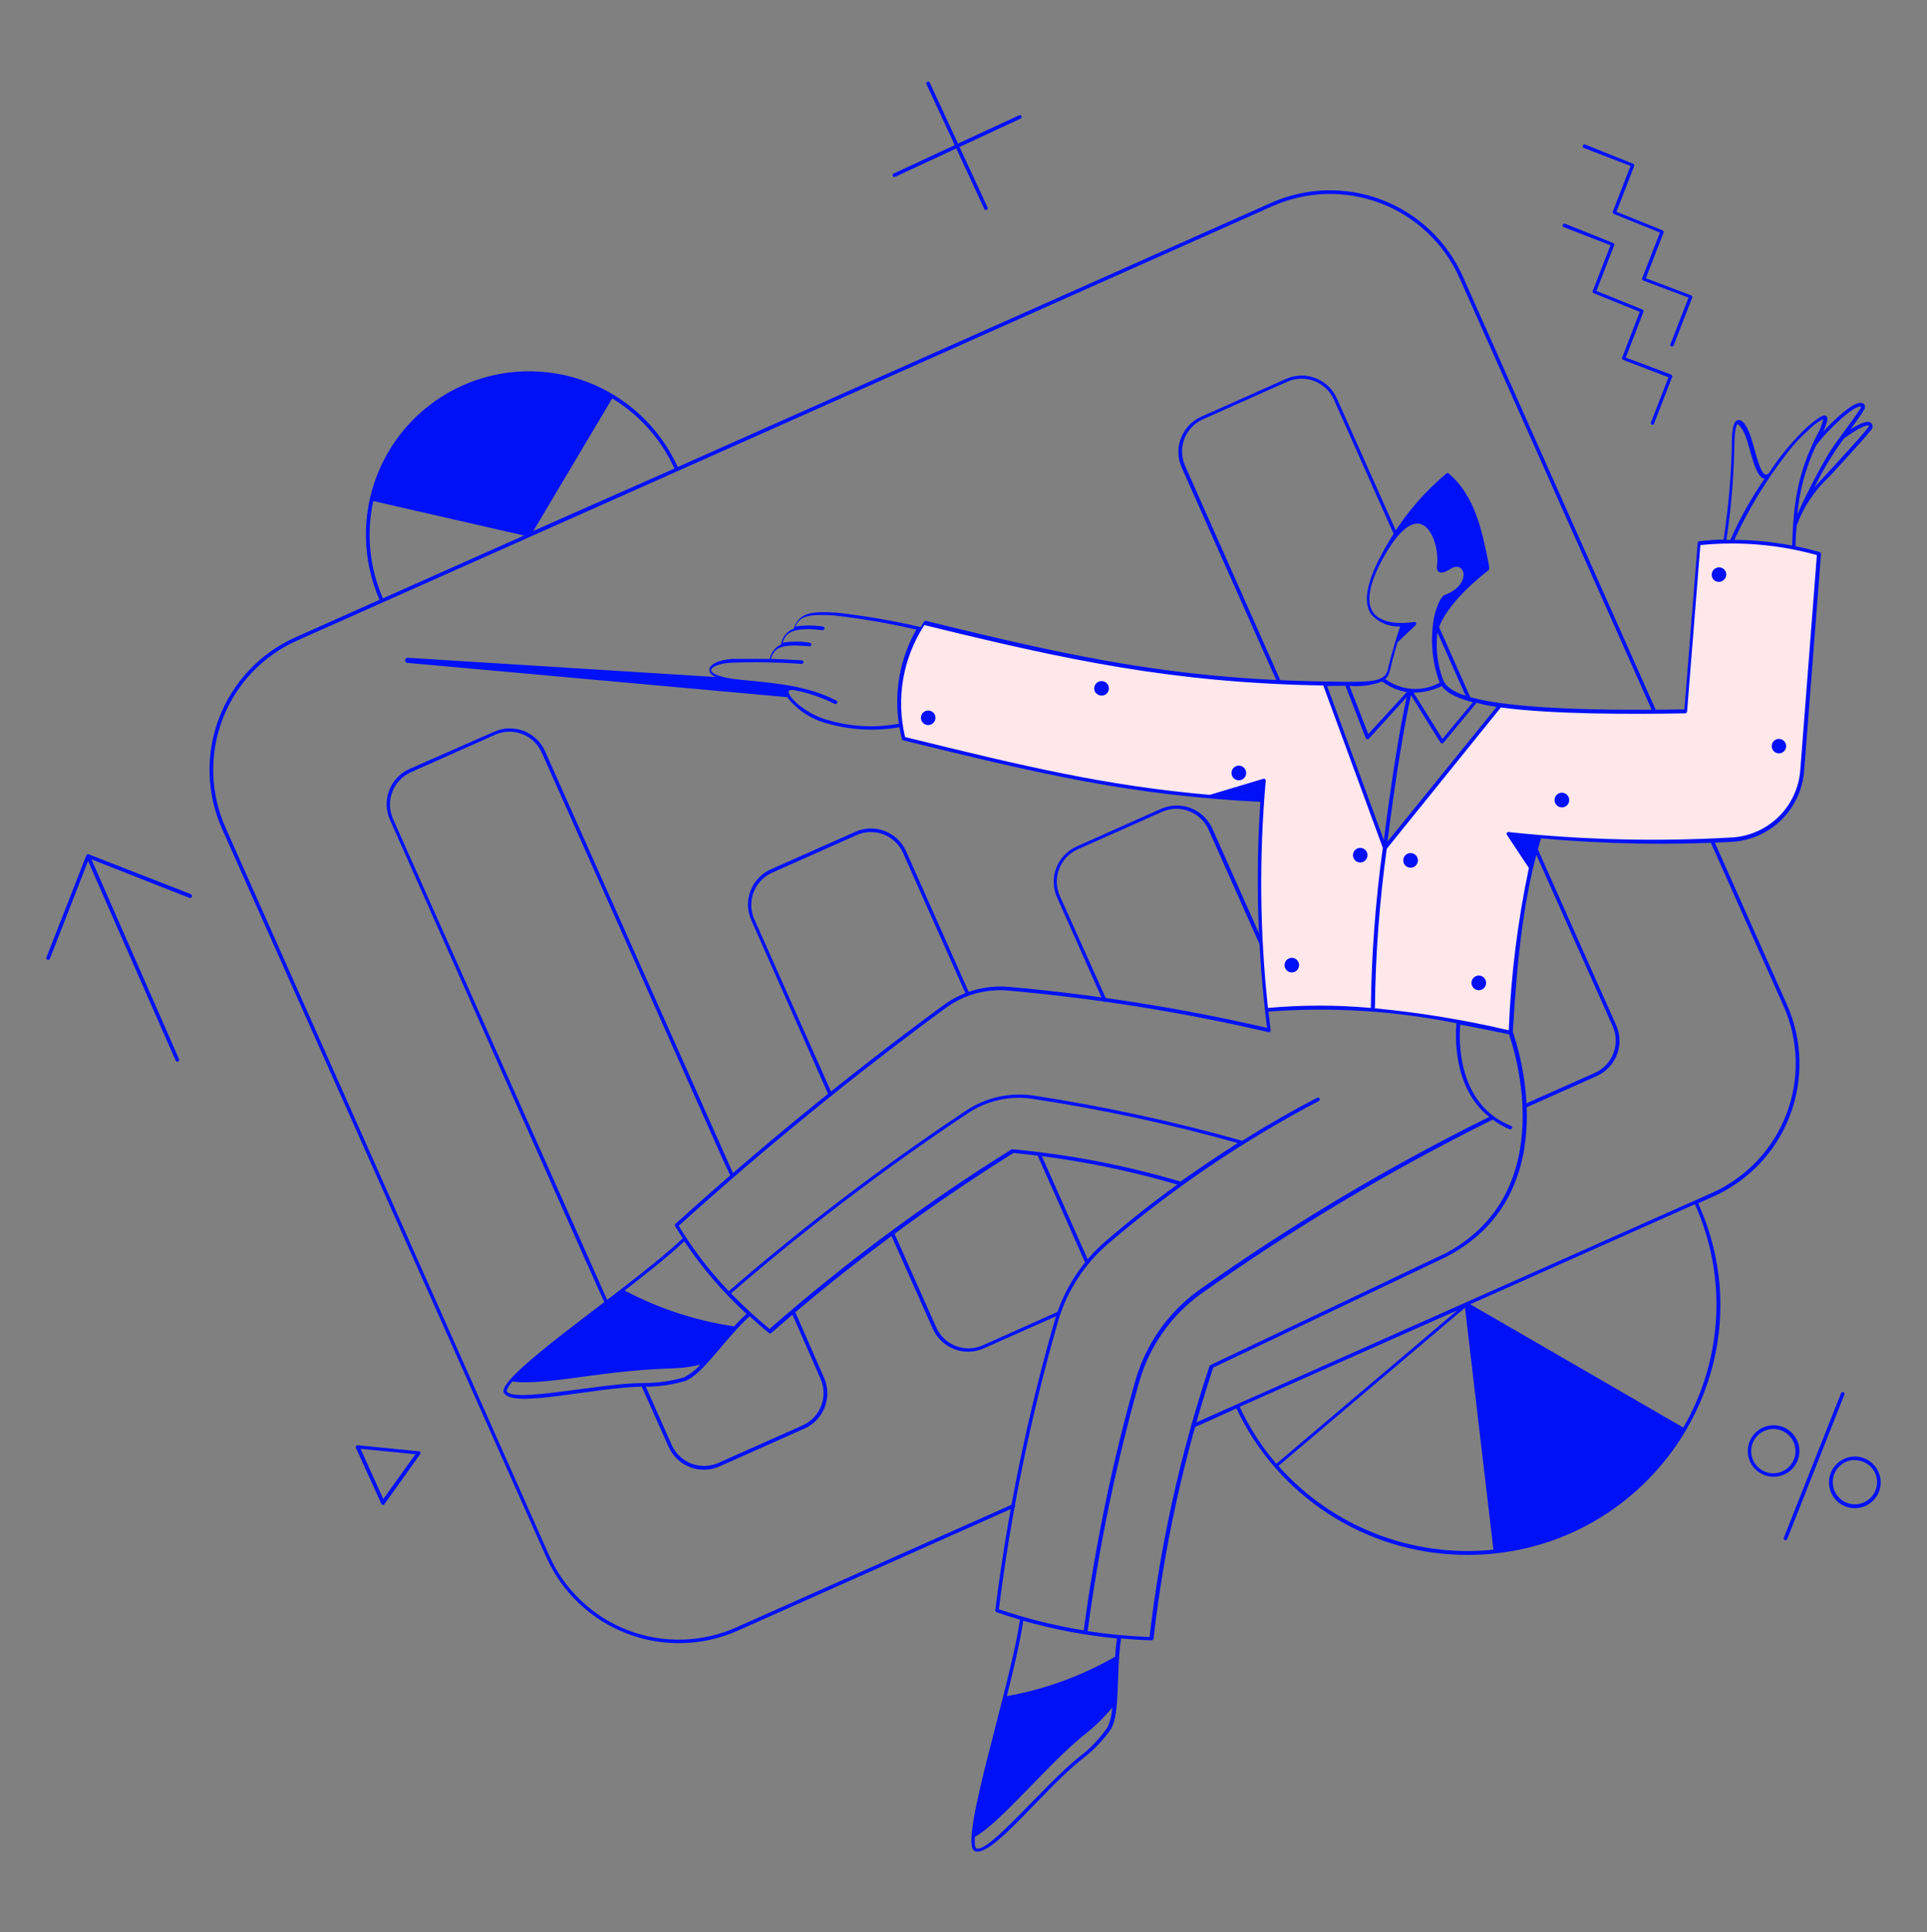 <svg xmlns="http://www.w3.org/2000/svg" width="400" height="401" fill="none" viewBox="0 0 400 401"><rect x="0" y="0" width="400" height="401" fill="#808080" stroke="none"/><path fill="#0010F7" d="M152.34 243.902L113.14 155.902C112.708 154.935 112.088 154.063 111.317 153.337C110.545 152.611 109.638 152.046 108.646 151.674C107.654 151.302 106.599 151.13 105.54 151.17C104.482 151.209 103.442 151.457 102.48 151.902L85 159.582C84.03 160.014 83.156 160.634 82.429 161.407C81.701 162.18 81.135 163.09 80.763 164.084C80.391 165.078 80.22 166.136 80.26 167.197C80.301 168.257 80.553 169.299 81 170.262C128.78 277.822 125.48 270.682 125.86 270.682C125.923 270.681 125.986 270.664 126.041 270.633C126.096 270.602 126.143 270.558 126.177 270.504C126.211 270.451 126.231 270.389 126.235 270.326C126.239 270.263 126.227 270.199 126.2 270.142L81.58 169.942C80.792 168.165 80.74 166.147 81.438 164.332C82.135 162.518 83.524 161.054 85.3 160.262L102.78 152.482C104.557 151.693 106.575 151.642 108.389 152.34C110.204 153.037 111.668 154.426 112.46 156.202C153.36 247.882 151.54 244.422 152 244.422C152.061 244.42 152.12 244.403 152.173 244.373C152.226 244.343 152.272 244.301 152.305 244.25C152.338 244.199 152.359 244.141 152.365 244.08C152.371 244.02 152.362 243.958 152.34 243.902Z"/><path fill="#0010F7" d="M171 285.822L165 272.122C164.949 272.051 164.875 272 164.791 271.978C164.708 271.955 164.618 271.962 164.539 271.997C164.459 272.032 164.394 272.093 164.354 272.171C164.314 272.248 164.302 272.337 164.32 272.422L170.32 286.142C171.108 287.919 171.159 289.936 170.462 291.751C169.765 293.566 168.376 295.03 166.6 295.822L149.12 303.602C147.345 304.391 145.33 304.445 143.516 303.752C141.701 303.058 140.236 301.674 139.44 299.902L133.86 287.342C133.839 287.296 133.809 287.254 133.772 287.22C133.735 287.186 133.692 287.159 133.644 287.141C133.597 287.123 133.547 287.115 133.496 287.117C133.446 287.119 133.396 287.131 133.35 287.152C133.304 287.173 133.263 287.203 133.228 287.24C133.194 287.277 133.167 287.32 133.149 287.367C133.132 287.415 133.124 287.465 133.125 287.516C133.127 287.566 133.139 287.616 133.16 287.662L138.76 300.202C139.183 301.178 139.796 302.059 140.563 302.796C141.33 303.532 142.237 304.108 143.229 304.489C144.222 304.871 145.281 305.051 146.344 305.019C147.407 304.987 148.452 304.743 149.42 304.302L166.92 296.502C167.897 296.077 168.779 295.462 169.515 294.693C170.25 293.923 170.825 293.014 171.205 292.019C171.585 291.025 171.763 289.964 171.727 288.9C171.692 287.836 171.445 286.789 171 285.822Z"/><path fill="#0010F7" d="M219.6 272.222L204 279.202C202.226 279.989 200.211 280.04 198.4 279.342C196.588 278.644 195.128 277.256 194.34 275.482L185.56 255.782C185.52 255.689 185.445 255.616 185.351 255.578C185.258 255.541 185.153 255.542 185.06 255.582C184.967 255.621 184.894 255.696 184.856 255.79C184.819 255.884 184.82 255.989 184.86 256.082L193.64 275.782C194.072 276.751 194.692 277.625 195.465 278.353C196.238 279.08 197.148 279.646 198.142 280.019C199.136 280.391 200.194 280.562 201.255 280.521C202.316 280.48 203.357 280.229 204.32 279.782L219.98 272.822C220.026 272.76 220.052 272.686 220.055 272.609C220.058 272.532 220.038 272.456 219.997 272.391C219.956 272.326 219.896 272.275 219.825 272.244C219.754 272.214 219.675 272.206 219.6 272.222Z"/><path fill="#0010F7" d="M226 261.862L216 239.342C215.949 239.266 215.873 239.211 215.786 239.187C215.698 239.162 215.605 239.17 215.522 239.209C215.44 239.248 215.374 239.315 215.337 239.398C215.3 239.481 215.294 239.574 215.32 239.662L225.32 262.182C225.371 262.257 225.447 262.312 225.534 262.337C225.622 262.361 225.715 262.353 225.798 262.314C225.88 262.276 225.946 262.209 225.983 262.126C226.02 262.042 226.026 261.949 226 261.862Z"/><path fill="#0010F7" d="M201.22 206.182L188.1 176.682C187.668 175.714 187.048 174.843 186.277 174.117C185.505 173.391 184.598 172.826 183.606 172.454C182.614 172.082 181.559 171.91 180.5 171.949C179.442 171.988 178.402 172.237 177.44 172.682L160 180.422C159.033 180.853 158.161 181.473 157.435 182.245C156.71 183.016 156.144 183.924 155.772 184.916C155.4 185.907 155.229 186.963 155.268 188.021C155.307 189.08 155.556 190.12 156 191.082L172 227.282C172.04 227.374 172.115 227.448 172.209 227.485C172.302 227.523 172.407 227.521 172.5 227.482C172.593 227.442 172.666 227.367 172.704 227.273C172.741 227.179 172.74 227.074 172.7 226.982L156.58 190.782C156.187 189.902 155.971 188.953 155.946 187.99C155.92 187.027 156.085 186.068 156.43 185.169C156.776 184.27 157.296 183.448 157.96 182.75C158.624 182.052 159.419 181.492 160.3 181.102L177.78 173.322C178.66 172.928 179.608 172.713 180.571 172.687C181.534 172.661 182.493 172.826 183.392 173.172C184.292 173.517 185.114 174.037 185.812 174.701C186.51 175.365 187.07 176.161 187.46 177.042L200.56 206.482C200.614 206.542 200.686 206.583 200.765 206.6C200.844 206.616 200.926 206.607 201 206.574C201.074 206.54 201.135 206.484 201.174 206.414C201.214 206.343 201.23 206.262 201.22 206.182Z"/><path fill="#0010F7" d="M262.14 195.502L251.62 171.882C250.727 169.946 249.107 168.441 247.111 167.693C245.116 166.944 242.906 167.012 240.96 167.882L223.46 175.682C222.493 176.113 221.621 176.733 220.895 177.505C220.17 178.276 219.604 179.184 219.232 180.176C218.86 181.167 218.689 182.223 218.728 183.281C218.767 184.34 219.016 185.38 219.46 186.342L228.98 207.742C229.031 207.817 229.107 207.872 229.194 207.896C229.282 207.921 229.375 207.913 229.458 207.874C229.54 207.835 229.606 207.768 229.643 207.685C229.68 207.602 229.686 207.509 229.66 207.422L220 185.942C219.212 184.164 219.161 182.147 219.858 180.332C220.555 178.517 221.944 177.053 223.72 176.262L241.2 168.482C242.977 167.693 244.995 167.642 246.809 168.339C248.624 169.037 250.088 170.426 250.88 172.202L261.38 195.802C261.66 196.242 262.34 195.942 262.14 195.502Z"/><path fill="#0010F7" d="M335.44 212.682L319.12 176.042C319.108 175.986 319.085 175.934 319.05 175.889C319.016 175.844 318.972 175.807 318.922 175.781C318.871 175.755 318.816 175.741 318.759 175.739C318.703 175.737 318.646 175.748 318.595 175.771C318.543 175.794 318.497 175.828 318.46 175.871C318.423 175.914 318.396 175.965 318.381 176.02C318.366 176.074 318.364 176.132 318.374 176.187C318.384 176.243 318.407 176.296 318.44 176.342L334.76 213.002C335.548 214.776 335.598 216.79 334.901 218.602C334.203 220.414 332.814 221.874 331.04 222.662L316.32 229.222C316.274 229.241 316.232 229.27 316.197 229.306C316.163 229.341 316.135 229.384 316.116 229.43C316.098 229.477 316.089 229.526 316.089 229.576C316.09 229.626 316.1 229.676 316.12 229.722C316.14 229.768 316.168 229.809 316.204 229.844C316.24 229.879 316.282 229.907 316.329 229.925C316.375 229.944 316.425 229.953 316.475 229.952C316.525 229.952 316.574 229.941 316.62 229.922L331.34 223.362C332.318 222.939 333.202 222.325 333.94 221.557C334.678 220.788 335.255 219.879 335.637 218.884C336.019 217.889 336.198 216.828 336.164 215.763C336.131 214.698 335.884 213.65 335.44 212.682Z"/><path fill="#0010F7" d="M304.64 145.302L297.8 129.962C297.76 129.869 297.759 129.764 297.796 129.67C297.834 129.577 297.907 129.501 298 129.462C298.093 129.422 298.198 129.421 298.291 129.458C298.385 129.496 298.46 129.569 298.5 129.662L305.34 145.002C305.36 145.048 305.37 145.097 305.371 145.147C305.371 145.197 305.362 145.247 305.344 145.293C305.325 145.34 305.297 145.382 305.263 145.418C305.228 145.453 305.186 145.482 305.14 145.502C305.047 145.541 304.942 145.543 304.849 145.505C304.755 145.468 304.68 145.395 304.64 145.302Z"/><path fill="#0010F7" d="M290 110.682L277.5 82.681C277.068 81.714 276.448 80.843 275.677 80.117C274.905 79.391 273.998 78.826 273.006 78.454C272.014 78.082 270.959 77.91 269.9 77.949C268.842 77.988 267.802 78.237 266.84 78.681L249.34 86.481C248.373 86.913 247.501 87.533 246.775 88.305C246.05 89.076 245.484 89.984 245.112 90.976C244.74 91.967 244.569 93.023 244.608 94.081C244.647 95.14 244.896 96.18 245.34 97.141C266.62 144.962 265.2 142.022 265.56 142.022C265.623 142.021 265.686 142.004 265.741 141.973C265.796 141.942 265.843 141.898 265.877 141.844C265.911 141.79 265.931 141.729 265.935 141.666C265.939 141.602 265.927 141.539 265.9 141.482L246 96.681C245.607 95.802 245.391 94.853 245.366 93.89C245.34 92.927 245.505 91.969 245.85 91.069C246.196 90.17 246.716 89.348 247.38 88.65C248.044 87.952 248.839 87.391 249.72 87.001L267.2 79.222C268.975 78.432 270.99 78.378 272.805 79.071C274.619 79.765 276.084 81.149 276.88 82.921C290.18 112.742 289.32 111.202 289.72 111.202C289.776 111.191 289.828 111.168 289.874 111.135C289.92 111.101 289.957 111.058 289.984 111.008C290.011 110.958 290.026 110.903 290.029 110.847C290.032 110.79 290.022 110.734 290 110.682Z"/><path fill="#0010F7" d="M370.92 208.482L303.64 57.362C300.382 50.064 294.36 44.358 286.898 41.496C279.435 38.635 271.142 38.853 263.84 42.102L140.68 96.922C136.982 88.78 130.216 82.431 121.856 79.257C113.496 76.084 104.221 76.344 96.052 79.981C87.883 83.618 81.484 90.337 78.248 98.673C75.013 107.009 75.204 116.286 78.78 124.482L61.38 132.242C57.764 133.849 54.499 136.153 51.774 139.023C49.049 141.892 46.916 145.271 45.496 148.965C44.077 152.66 43.4 156.597 43.504 160.554C43.608 164.51 44.49 168.407 46.1 172.022L113.38 323.122C114.987 326.741 117.292 330.007 120.163 332.734C123.034 335.461 126.415 337.595 130.112 339.014C133.808 340.434 137.748 341.11 141.707 341.005C145.665 340.9 149.564 340.015 153.18 338.402L210.48 312.882C210.525 312.864 210.567 312.838 210.601 312.804C210.636 312.77 210.664 312.729 210.682 312.684C210.701 312.639 210.711 312.591 210.71 312.543C210.71 312.494 210.699 312.446 210.68 312.402C210.66 312.356 210.632 312.314 210.596 312.279C210.56 312.244 210.518 312.216 210.472 312.198C210.425 312.179 210.375 312.17 210.325 312.171C210.275 312.171 210.226 312.182 210.18 312.202L152.88 337.722C149.35 339.302 145.542 340.17 141.676 340.276C137.809 340.382 133.96 339.724 130.348 338.34C126.736 336.956 123.433 334.873 120.628 332.21C117.822 329.547 115.57 326.357 114 322.822L46.8 171.722C45.23 168.196 44.369 164.395 44.268 160.537C44.167 156.678 44.827 152.838 46.211 149.234C47.594 145.631 49.675 142.336 52.332 139.537C54.99 136.738 58.173 134.49 61.7 132.922L264.14 42.782C267.676 41.21 271.487 40.352 275.355 40.256C279.223 40.159 283.072 40.827 286.682 42.22C290.291 43.614 293.591 45.705 296.391 48.376C299.191 51.046 301.437 54.242 303 57.782L370.22 208.782C373.382 215.901 373.591 223.984 370.802 231.258C368.012 238.532 362.452 244.402 355.34 247.582L247.46 295.582C247.384 295.62 247.323 295.682 247.286 295.758C247.25 295.835 247.24 295.921 247.259 296.004C247.277 296.087 247.323 296.161 247.388 296.215C247.454 296.269 247.535 296.3 247.62 296.302C247.82 296.302 247.78 296.302 256.66 292.302C260.834 301.182 267.395 308.726 275.61 314.091C283.826 319.456 293.371 322.43 303.18 322.682C341.54 323.682 368.28 284.682 352.5 249.722L355.64 248.322C362.948 245.063 368.663 239.036 371.528 231.565C374.393 224.094 374.175 215.791 370.92 208.482ZM79.48 124.182C76.702 117.827 76.002 110.758 77.48 103.982L108.78 111.142L79.48 124.182ZM110.72 110.182L127.08 82.682C132.756 86.122 137.26 91.197 140 97.242L110.72 110.182ZM257.36 291.942L302.5 271.942L264.94 303.782C261.884 300.23 259.333 296.272 257.36 292.022V291.942ZM265.36 304.242L304.1 271.402L310 321.622C301.733 322.47 293.384 321.345 285.637 318.337C277.89 315.33 270.968 310.526 265.44 304.322L265.36 304.242ZM349.36 296.242L305.18 270.682L351.82 249.922C355.138 257.291 356.648 265.347 356.223 273.417C355.799 281.488 353.453 289.341 349.38 296.322L349.36 296.242Z"/><path fill="#FFE7EA" d="M377.56 114.942L374.1 159.822C373.828 163.498 372.262 166.96 369.681 169.592C367.1 172.224 363.67 173.857 360 174.202C346.525 175.032 333.008 174.851 319.56 173.662C315.56 187.302 314.52 198.842 313.56 214.282C295.26 210.082 278.14 208.082 262.98 209.622C261.194 193.808 261.006 177.854 262.42 162.002L251.26 165.322C228.56 163.322 210.36 158.902 187.62 153.322C186.602 149.25 186.45 145.01 187.174 140.876C187.897 136.742 189.48 132.806 191.82 129.322C220.58 136.582 245.56 141.662 275.06 141.942L287.56 175.942L311.44 146.342C324.21 147.425 337.027 147.845 349.84 147.602L352.64 112.702C361.013 111.84 369.475 112.6 377.56 114.942Z"/><path fill="#0010F7" d="M164.56 272.682C164.459 272.682 164.363 272.642 164.291 272.57C164.22 272.499 164.18 272.402 164.18 272.302C164.18 272.201 164.22 272.104 164.291 272.033C164.363 271.962 164.459 271.922 164.56 271.922C164.661 271.922 164.757 271.962 164.829 272.033C164.9 272.104 164.94 272.201 164.94 272.302C164.94 272.402 164.9 272.499 164.829 272.57C164.757 272.642 164.661 272.682 164.56 272.682Z"/><path fill="#0010F7" d="M191.52 149.942C191.647 150.093 191.803 150.218 191.978 150.309C192.154 150.4 192.346 150.456 192.543 150.473C192.74 150.489 192.938 150.467 193.126 150.407C193.315 150.347 193.489 150.25 193.64 150.122C193.944 149.865 194.136 149.499 194.173 149.103C194.211 148.706 194.091 148.311 193.84 148.002C193.58 147.696 193.21 147.504 192.811 147.467C192.411 147.429 192.012 147.55 191.7 147.802C191.393 148.062 191.201 148.433 191.167 148.834C191.134 149.236 191.26 149.634 191.52 149.942Z"/><path fill="#0010F7" d="M227.5 143.822C227.76 144.127 228.13 144.319 228.529 144.357C228.929 144.394 229.328 144.274 229.64 144.022C229.947 143.761 230.139 143.39 230.173 142.989C230.206 142.588 230.08 142.189 229.82 141.882C229.555 141.574 229.178 141.384 228.773 141.354C228.368 141.324 227.968 141.456 227.66 141.722C227.352 141.987 227.163 142.363 227.133 142.769C227.103 143.174 227.235 143.574 227.5 143.882V143.822Z"/><path fill="#0010F7" d="M256 161.422C256.131 161.573 256.291 161.696 256.47 161.786C256.649 161.875 256.844 161.928 257.044 161.942C257.244 161.956 257.444 161.93 257.634 161.867C257.824 161.803 257.999 161.703 258.15 161.572C258.301 161.44 258.425 161.281 258.514 161.101C258.603 160.922 258.656 160.727 258.67 160.528C258.684 160.328 258.659 160.128 258.595 159.938C258.532 159.748 258.431 159.573 258.3 159.422C258.169 159.271 258.009 159.147 257.83 159.058C257.651 158.968 257.456 158.915 257.256 158.901C257.056 158.887 256.856 158.913 256.666 158.977C256.476 159.04 256.301 159.14 256.15 159.272C255.999 159.403 255.875 159.563 255.786 159.742C255.697 159.921 255.644 160.116 255.63 160.316C255.616 160.515 255.641 160.716 255.705 160.905C255.768 161.095 255.869 161.271 256 161.422Z"/><path fill="#0010F7" d="M323.06 167.042C323.325 167.347 323.701 167.534 324.104 167.562C324.507 167.59 324.905 167.457 325.21 167.192C325.515 166.926 325.702 166.551 325.73 166.148C325.758 165.744 325.625 165.347 325.36 165.042C325.229 164.891 325.069 164.767 324.89 164.678C324.711 164.588 324.516 164.535 324.316 164.521C324.116 164.507 323.916 164.533 323.726 164.596C323.536 164.66 323.361 164.76 323.21 164.892C323.059 165.023 322.935 165.183 322.846 165.362C322.757 165.541 322.704 165.736 322.69 165.935C322.676 166.135 322.701 166.336 322.765 166.525C322.828 166.715 322.929 166.891 323.06 167.042Z"/><path fill="#0010F7" d="M368.12 155.822C368.312 156.048 368.566 156.212 368.851 156.293C369.136 156.375 369.438 156.37 369.721 156.28C370.003 156.19 370.252 156.018 370.437 155.786C370.621 155.554 370.733 155.273 370.758 154.978C370.783 154.683 370.72 154.387 370.577 154.127C370.435 153.868 370.218 153.656 369.955 153.52C369.692 153.383 369.394 153.328 369.1 153.36C368.805 153.392 368.527 153.511 368.3 153.702C368.148 153.829 368.024 153.984 367.932 154.16C367.841 154.335 367.786 154.527 367.769 154.724C367.752 154.921 367.775 155.12 367.835 155.308C367.895 155.496 367.992 155.671 368.12 155.822Z"/><path fill="#0010F7" d="M281.2 178.462C281.327 178.613 281.483 178.738 281.658 178.829C281.834 178.92 282.026 178.976 282.223 178.993C282.42 179.009 282.618 178.987 282.806 178.927C282.995 178.866 283.169 178.77 283.32 178.642C283.627 178.382 283.819 178.01 283.853 177.609C283.886 177.208 283.76 176.809 283.5 176.502C283.373 176.35 283.217 176.225 283.042 176.134C282.866 176.043 282.674 175.987 282.477 175.971C282.28 175.954 282.082 175.976 281.894 176.037C281.705 176.097 281.531 176.194 281.38 176.322C281.073 176.582 280.881 176.953 280.847 177.354C280.814 177.756 280.94 178.154 281.2 178.462Z"/><path fill="#0010F7" d="M291.64 179.542C291.834 179.772 292.092 179.939 292.381 180.022C292.67 180.106 292.977 180.101 293.263 180.01C293.55 179.919 293.803 179.745 293.99 179.509C294.178 179.274 294.291 178.989 294.317 178.689C294.342 178.389 294.278 178.089 294.132 177.826C293.986 177.563 293.766 177.349 293.499 177.211C293.231 177.073 292.929 177.018 292.63 177.051C292.332 177.085 292.05 177.207 291.82 177.402C291.513 177.662 291.321 178.033 291.287 178.434C291.254 178.836 291.38 179.234 291.64 179.542Z"/><path fill="#0010F7" d="M305.8 204.962C305.994 205.191 306.252 205.359 306.541 205.442C306.83 205.525 307.137 205.521 307.423 205.43C307.71 205.339 307.963 205.165 308.15 204.929C308.338 204.694 308.451 204.409 308.477 204.109C308.502 203.809 308.438 203.509 308.292 203.246C308.146 202.983 307.926 202.769 307.659 202.631C307.391 202.493 307.089 202.437 306.79 202.471C306.492 202.505 306.21 202.627 305.98 202.822C305.673 203.082 305.481 203.453 305.447 203.854C305.414 204.255 305.54 204.654 305.8 204.962Z"/><path fill="#0010F7" d="M267 201.282C267.127 201.433 267.283 201.558 267.458 201.649C267.634 201.74 267.826 201.796 268.023 201.813C268.22 201.829 268.418 201.807 268.606 201.747C268.795 201.687 268.969 201.59 269.12 201.462C269.427 201.202 269.619 200.83 269.653 200.429C269.686 200.028 269.56 199.63 269.3 199.322C269.173 199.17 269.017 199.045 268.842 198.954C268.666 198.863 268.474 198.808 268.277 198.791C268.08 198.774 267.882 198.796 267.694 198.857C267.505 198.917 267.331 199.014 267.18 199.142C266.873 199.402 266.681 199.773 266.647 200.174C266.614 200.576 266.74 200.974 267 201.282Z"/><path fill="#0010F7" d="M355.62 120.222C355.88 120.529 356.252 120.72 356.653 120.754C357.054 120.788 357.452 120.661 357.76 120.402C357.916 120.279 358.046 120.126 358.143 119.953C358.239 119.78 358.3 119.589 358.323 119.392C358.345 119.194 358.328 118.995 358.273 118.804C358.217 118.614 358.125 118.436 358 118.282C357.869 118.129 357.709 118.004 357.529 117.914C357.349 117.823 357.154 117.769 356.953 117.754C356.753 117.739 356.551 117.764 356.36 117.827C356.169 117.89 355.992 117.99 355.84 118.122C355.688 118.253 355.563 118.413 355.472 118.593C355.382 118.772 355.328 118.968 355.313 119.168C355.298 119.369 355.323 119.571 355.386 119.762C355.449 119.952 355.549 120.129 355.68 120.282L355.62 120.222Z"/><path fill="#0010F7" d="M39.58 185.562L18.4 177.302C18.307 177.269 18.205 177.274 18.116 177.315C18.026 177.356 17.956 177.43 17.92 177.522L9.64 198.682C9.603 198.777 9.605 198.883 9.646 198.977C9.688 199.071 9.765 199.144 9.86 199.182C9.955 199.219 10.062 199.216 10.156 199.175C10.249 199.134 10.323 199.057 10.36 198.962L18.28 178.682L36.46 220.102C36.48 220.148 36.508 220.189 36.544 220.224C36.58 220.259 36.622 220.287 36.669 220.305C36.715 220.324 36.765 220.333 36.815 220.332C36.865 220.332 36.914 220.321 36.96 220.302C37.006 220.282 37.048 220.253 37.083 220.218C37.117 220.182 37.145 220.139 37.164 220.093C37.182 220.047 37.191 219.997 37.191 219.947C37.19 219.897 37.18 219.848 37.16 219.802L18.98 178.342L39.32 186.342C39.423 186.376 39.536 186.368 39.634 186.319C39.731 186.271 39.806 186.185 39.84 186.082C39.874 185.978 39.867 185.865 39.818 185.768C39.769 185.67 39.683 185.596 39.58 185.562Z"/><path fill="#0010F7" d="M363.24 303.282C362.889 302.473 362.743 301.59 362.815 300.711C362.886 299.832 363.174 298.985 363.652 298.243C364.129 297.502 364.783 296.89 365.553 296.462C366.324 296.034 367.189 295.802 368.07 295.788C368.952 295.774 369.823 295.977 370.608 296.38C371.392 296.784 372.064 297.374 372.566 298.099C373.067 298.825 373.382 299.662 373.482 300.538C373.582 301.415 373.465 302.302 373.14 303.122C372.743 304.099 372.066 304.938 371.196 305.535C370.325 306.131 369.298 306.458 368.243 306.475C367.188 306.492 366.151 306.198 365.261 305.631C364.372 305.063 363.669 304.246 363.24 303.282ZM366.32 296.922C365.479 297.275 364.762 297.871 364.261 298.634C363.759 299.396 363.496 300.29 363.504 301.202C363.512 302.115 363.792 303.004 364.306 303.757C364.821 304.51 365.549 305.094 366.396 305.432C367.243 305.771 368.172 305.851 369.064 305.66C369.956 305.47 370.772 305.018 371.407 304.363C372.042 303.708 372.468 302.879 372.63 301.981C372.793 301.084 372.685 300.158 372.32 299.322C371.836 298.213 370.935 297.34 369.812 296.891C368.689 296.441 367.435 296.452 366.32 296.922Z"/><path fill="#0010F7" d="M385.02 313.002C384.052 313.002 383.103 312.741 382.272 312.245C381.441 311.75 380.759 311.038 380.3 310.187C379.84 309.335 379.62 308.375 379.662 307.409C379.704 306.442 380.007 305.505 380.539 304.696C381.071 303.888 381.811 303.238 382.682 302.817C383.553 302.396 384.522 302.218 385.486 302.302C386.45 302.387 387.373 302.731 388.157 303.298C388.941 303.865 389.557 304.633 389.94 305.522C390.296 306.337 390.444 307.228 390.368 308.114C390.293 309 389.998 309.853 389.509 310.596C389.02 311.339 388.354 311.949 387.57 312.369C386.786 312.789 385.909 313.006 385.02 313.002ZM385.02 303.002C384.031 303.005 383.069 303.327 382.278 303.92C381.486 304.513 380.907 305.345 380.625 306.293C380.344 307.241 380.376 308.255 380.716 309.183C381.056 310.112 381.686 310.906 382.513 311.449C383.34 311.991 384.32 312.252 385.307 312.194C386.294 312.135 387.237 311.76 387.994 311.124C388.751 310.488 389.283 309.625 389.511 308.663C389.739 307.7 389.651 306.69 389.26 305.782C388.894 304.96 388.296 304.263 387.539 303.776C386.782 303.289 385.9 303.034 385 303.042L385.02 303.002Z"/><path fill="#0010F7" d="M370.26 319.181L382.14 289.181C382.154 289.129 382.178 289.081 382.212 289.039C382.246 288.997 382.288 288.962 382.336 288.938C382.384 288.913 382.437 288.9 382.491 288.897C382.545 288.895 382.599 288.904 382.649 288.924C382.699 288.944 382.744 288.975 382.782 289.014C382.819 289.052 382.848 289.099 382.866 289.15C382.884 289.2 382.891 289.255 382.886 289.308C382.882 289.362 382.866 289.414 382.84 289.461L370.96 319.461C370.915 319.542 370.842 319.604 370.755 319.635C370.668 319.666 370.573 319.664 370.487 319.63C370.401 319.595 370.33 319.531 370.289 319.448C370.247 319.366 370.237 319.271 370.26 319.181Z"/><path fill="#0010F7" d="M342.66 87.762L346.34 78.302L336.92 74.682C336.875 74.664 336.833 74.638 336.799 74.604C336.764 74.57 336.736 74.529 336.718 74.484C336.699 74.439 336.689 74.391 336.69 74.343C336.69 74.294 336.701 74.246 336.72 74.202L340.38 64.722L330.84 60.862C330.793 60.846 330.75 60.821 330.713 60.788C330.676 60.755 330.646 60.715 330.625 60.67C330.605 60.625 330.593 60.576 330.593 60.526C330.592 60.477 330.601 60.427 330.62 60.382L334.3 50.902L324.56 47.122C324.479 47.077 324.417 47.004 324.386 46.917C324.355 46.83 324.357 46.734 324.392 46.648C324.426 46.562 324.491 46.492 324.573 46.45C324.656 46.409 324.75 46.398 324.84 46.422L334.84 50.422C334.888 50.439 334.932 50.466 334.969 50.501C335.006 50.536 335.035 50.578 335.056 50.625C335.077 50.672 335.087 50.722 335.088 50.773C335.089 50.824 335.079 50.874 335.06 50.922L331.38 60.382L340.94 64.242C341.028 64.281 341.098 64.353 341.135 64.442C341.172 64.531 341.174 64.631 341.14 64.722L337.48 74.202L346.88 77.742C346.928 77.759 346.972 77.786 347.009 77.821C347.046 77.856 347.075 77.898 347.096 77.945C347.117 77.992 347.127 78.042 347.128 78.093C347.129 78.144 347.119 78.194 347.1 78.242L343.28 88.062C343.224 88.107 343.156 88.136 343.084 88.144C343.012 88.153 342.94 88.141 342.874 88.109C342.809 88.078 342.755 88.028 342.717 87.967C342.679 87.905 342.659 87.834 342.66 87.762Z"/><path fill="#0010F7" d="M346.82 71.242L350.5 61.762L341.1 58.222C341.05 58.207 341.005 58.181 340.966 58.147C340.927 58.112 340.896 58.07 340.875 58.022C340.854 57.975 340.844 57.923 340.845 57.871C340.846 57.819 340.858 57.769 340.88 57.722L344.56 48.262L335 44.402C334.907 44.362 334.832 44.288 334.791 44.195C334.75 44.102 334.746 43.997 334.78 43.902L338.46 34.442L328.72 30.682C328.639 30.637 328.577 30.564 328.546 30.477C328.515 30.39 328.517 30.294 328.552 30.208C328.586 30.122 328.651 30.052 328.733 30.01C328.816 29.969 328.91 29.958 329 29.982L339 33.982C339.047 33.997 339.09 34.022 339.127 34.055C339.164 34.088 339.194 34.129 339.215 34.174C339.235 34.219 339.247 34.268 339.247 34.317C339.248 34.367 339.239 34.416 339.22 34.462L335.54 43.942L345.1 47.802C345.192 47.838 345.266 47.908 345.307 47.997C345.348 48.087 345.353 48.189 345.32 48.282L341.64 57.742L351.04 61.302C351.087 61.317 351.13 61.342 351.167 61.375C351.204 61.408 351.234 61.449 351.255 61.494C351.275 61.539 351.287 61.588 351.287 61.637C351.288 61.687 351.279 61.736 351.26 61.782L347.44 71.602C347.429 71.661 347.403 71.717 347.366 71.765C347.328 71.813 347.28 71.851 347.225 71.876C347.169 71.902 347.109 71.913 347.048 71.91C346.987 71.907 346.928 71.89 346.876 71.859C346.823 71.829 346.779 71.786 346.746 71.735C346.714 71.684 346.694 71.625 346.688 71.565C346.683 71.504 346.692 71.444 346.715 71.387C346.738 71.331 346.774 71.281 346.82 71.242Z"/><path fill="#0010F7" d="M211.48 23.962L198.86 29.802L193.02 17.202C193.004 17.149 192.978 17.101 192.941 17.06C192.905 17.019 192.861 16.986 192.811 16.963C192.761 16.941 192.707 16.93 192.652 16.93C192.598 16.931 192.544 16.943 192.494 16.967C192.445 16.99 192.401 17.024 192.365 17.065C192.33 17.107 192.304 17.156 192.29 17.209C192.275 17.261 192.272 17.317 192.281 17.371C192.289 17.425 192.31 17.476 192.34 17.522L198.18 30.122L185.58 35.982C185.525 35.993 185.472 36.017 185.427 36.051C185.382 36.086 185.345 36.129 185.319 36.18C185.294 36.23 185.279 36.286 185.278 36.342C185.276 36.399 185.287 36.455 185.31 36.507C185.333 36.559 185.367 36.605 185.41 36.642C185.453 36.679 185.503 36.706 185.558 36.72C185.613 36.735 185.67 36.738 185.726 36.727C185.781 36.717 185.834 36.695 185.88 36.662L198.5 30.802L204.34 43.422C204.391 43.497 204.467 43.552 204.554 43.577C204.642 43.601 204.735 43.593 204.818 43.554C204.9 43.516 204.966 43.449 205.003 43.365C205.04 43.282 205.046 43.189 205.02 43.102L199.18 30.502L211.78 24.642C211.835 24.63 211.888 24.606 211.933 24.572C211.978 24.538 212.015 24.494 212.041 24.443C212.066 24.393 212.081 24.337 212.082 24.281C212.084 24.224 212.073 24.168 212.05 24.116C212.027 24.064 211.993 24.018 211.95 23.981C211.907 23.945 211.857 23.918 211.802 23.903C211.747 23.888 211.69 23.886 211.634 23.896C211.579 23.906 211.526 23.928 211.48 23.962Z"/><path fill="#0010F7" d="M79.16 312.102L73.88 300.482C73.852 300.421 73.84 300.354 73.845 300.287C73.851 300.22 73.874 300.156 73.913 300.101C73.952 300.046 74.004 300.003 74.065 299.975C74.126 299.947 74.193 299.935 74.26 299.942L86.96 301.202C87.025 301.206 87.088 301.228 87.141 301.265C87.195 301.303 87.237 301.354 87.264 301.414C87.291 301.473 87.301 301.539 87.293 301.604C87.285 301.669 87.26 301.73 87.22 301.782L79.8 312.162C79.765 312.218 79.714 312.264 79.654 312.293C79.595 312.323 79.528 312.335 79.462 312.329C79.395 312.322 79.332 312.298 79.279 312.258C79.225 312.218 79.184 312.164 79.16 312.102ZM74.84 300.682L79.56 311.102L86.24 301.802L74.84 300.682Z"/><path fill="#0010F7" d="M388.46 87.862C387.84 87.202 386.46 87.642 384.16 89.082C385.16 87.702 386.16 86.322 386.9 85.082C387.05 84.91 387.133 84.69 387.133 84.462C387.133 84.234 387.05 84.013 386.9 83.842C385.28 82.402 379.92 88.002 378.44 89.582C379.5 87.302 379.48 86.642 379.06 86.322C378.64 86.002 377.76 86.322 375.06 88.682C372.066 91.512 369.427 94.695 367.2 98.162C367.114 98.265 367.008 98.349 366.887 98.407C366.766 98.466 366.634 98.498 366.5 98.502C365.18 98.222 364.16 92.502 363.2 90.002C362.74 88.862 361.86 86.982 360.78 87.182C360.12 87.302 359.38 88.102 359.48 93.182C359.288 99.477 358.72 105.754 357.78 111.982C356.12 111.982 354.44 112.142 352.78 112.322C352.732 112.316 352.684 112.321 352.638 112.335C352.592 112.35 352.549 112.374 352.513 112.406C352.477 112.438 352.449 112.477 352.429 112.522C352.41 112.566 352.4 112.613 352.4 112.662L349.64 147.222C302.18 148.002 300.32 143.082 299.42 140.722C298.383 137.773 298.014 134.63 298.34 131.522C299.54 125.322 308.92 118.402 309.02 118.322C309.12 118.242 309.18 118.022 309.02 117.022C307.62 110.082 306.18 102.922 300.72 98.262C300.654 98.203 300.569 98.17 300.48 98.17C300.391 98.17 300.306 98.203 300.24 98.262C295.887 101.906 292.135 106.212 289.12 111.022C286.38 115.482 281.76 123.462 284.64 127.502C285.384 128.348 286.311 129.012 287.351 129.446C288.391 129.879 289.516 130.069 290.64 130.002C290.18 131.382 288.88 135.362 288.08 138.942C287.52 141.462 284.76 141.562 278.08 141.482C245.22 141.202 224.18 136.722 192.22 128.862C192.142 128.84 192.059 128.844 191.984 128.873C191.908 128.902 191.844 128.954 191.8 129.022L191.12 130.142C185.427 128.827 179.664 127.832 173.86 127.162C168.3 126.802 165.86 127.162 164.76 130.482C164.065 130.73 163.452 131.167 162.99 131.742C162.528 132.317 162.233 133.009 162.14 133.742C161.539 134.022 161.013 134.44 160.603 134.961C160.193 135.482 159.911 136.092 159.78 136.742C157.08 136.742 154.18 136.742 152.04 136.742C149.24 136.922 147.26 137.862 147.24 139.002C147.24 139.582 147.66 140.082 148.52 140.502L84.52 136.502C84.397 136.526 84.286 136.592 84.207 136.688C84.127 136.785 84.083 136.906 84.083 137.032C84.083 137.157 84.127 137.278 84.207 137.375C84.286 137.472 84.397 137.538 84.52 137.562L163.38 144.682C165.515 147.409 168.499 149.344 171.86 150.182C176.69 151.531 181.76 151.784 186.7 150.922C186.84 151.742 187 152.542 187.22 153.362C187.235 153.427 187.267 153.488 187.312 153.537C187.358 153.586 187.416 153.622 187.48 153.642C216.82 160.862 234.76 165.022 261.62 166.422C260.58 182.064 261.049 197.769 263.02 213.322C245.35 209.254 227.421 206.408 209.36 204.802C204.5 204.402 199.66 205.78 195.74 208.682C176.462 222.858 157.912 237.997 140.16 254.042C140.108 254.111 140.08 254.195 140.08 254.282C140.08 254.368 140.108 254.452 140.16 254.522C140.66 255.342 141.18 256.162 141.72 257.002C131.48 266.822 103 285.502 104.58 289.002C106.16 292.502 123.64 287.782 133.84 287.782C136.734 287.81 139.614 287.392 142.38 286.542C145.98 285.082 150.38 277.942 155.6 273.162C156.88 274.342 158.22 275.502 159.6 276.642C159.671 276.698 159.759 276.729 159.85 276.729C159.941 276.729 160.029 276.698 160.1 276.642C175.83 262.858 192.644 250.365 210.38 239.282C221.895 240.39 233.279 242.587 244.38 245.842C239.233 249.562 234.293 253.462 229.56 257.542C224.529 261.86 220.854 267.542 218.98 273.902C213.287 293.641 209.147 313.796 206.6 334.182C206.59 334.265 206.608 334.35 206.651 334.423C206.695 334.495 206.761 334.551 206.84 334.582C208.46 335.142 210.08 335.662 211.72 336.142C209.72 350.142 198.9 382.442 202.3 384.142C205.7 385.842 216.64 371.322 224.6 365.082C226.914 363.336 228.939 361.237 230.6 358.862C232.6 355.522 231.64 346.862 232.72 340.022C234.72 340.222 236.94 340.382 239.06 340.422C239.151 340.423 239.24 340.391 239.31 340.332C239.379 340.274 239.426 340.192 239.44 340.102C241.633 320.966 245.788 302.107 251.84 283.822C304.04 259.022 299.84 261.042 300.78 260.542C325.5 247.102 314.66 215.942 314.02 214.142C314.98 198.142 316.32 185.742 319.88 173.982C333.218 175.2 346.628 175.434 360 174.682C363.77 174.337 367.296 172.667 369.951 169.968C372.606 167.27 374.218 163.717 374.5 159.942L378 114.962C378.001 114.879 377.977 114.798 377.93 114.73C377.884 114.662 377.817 114.61 377.74 114.582C377.22 114.442 375.56 113.942 372.7 113.362C372.7 111.642 372.86 110.282 372.94 109.102C374.319 105.294 376.581 101.867 379.54 99.102C379.74 98.902 386.58 91.562 388.5 89.102C388.641 88.924 388.715 88.701 388.707 88.474C388.7 88.247 388.612 88.03 388.46 87.862ZM360 93.242C360 88.242 360.66 88.022 360.7 88.022C360.74 88.022 361.58 88.622 362.28 90.382C363.4 93.222 364.28 99.102 366.28 99.362C363.513 103.348 361.141 107.594 359.2 112.042H358.36C359.302 105.816 359.85 99.537 360 93.242ZM310.68 146.682L288 174.682C289.58 162.062 291.54 149.982 292.9 144.282C299.5 154.942 299.02 154.282 299.32 154.282C299.62 154.282 298.92 155.002 306.52 145.842C307.74 146.222 309.1 146.482 310.68 146.682ZM299.26 142.382C300.16 143.582 301.92 144.762 305.74 145.742L299.42 153.342L293.42 143.742C295.442 143.737 297.438 143.279 299.26 142.402V142.382ZM290.1 133.302L293.9 129.682C293.944 129.621 293.969 129.549 293.972 129.475C293.976 129.4 293.957 129.326 293.919 129.262C293.88 129.198 293.824 129.147 293.757 129.115C293.689 129.083 293.614 129.071 293.54 129.082C293.54 129.082 287.26 130.262 285.04 127.082C282.82 123.902 285.82 117.942 287.82 114.582C290.46 110.162 293 108.102 294.98 108.782C297.38 109.602 298.72 114.142 298.28 117.502C298.14 118.662 298.88 119.502 301.06 118.082C304.12 116.082 305.72 121.282 299.86 123.502C298.88 123.882 297.98 126.742 297.72 127.902C296.828 132.518 297.215 137.29 298.84 141.702C297.078 142.661 295.078 143.097 293.076 142.959C291.075 142.82 289.154 142.114 287.54 140.922C288.68 139.942 288.24 139.422 290.1 133.322V133.302ZM286.9 141.422C288.395 142.573 290.156 143.33 292.02 143.622L284.02 152.342L280.12 142.342C282.419 142.55 284.735 142.243 286.9 141.442V141.422ZM279.28 142.322L283.5 153.182C283.527 153.239 283.567 153.29 283.617 153.329C283.668 153.368 283.727 153.395 283.789 153.406C283.852 153.418 283.916 153.415 283.977 153.397C284.038 153.378 284.094 153.346 284.14 153.302L292 144.682C290.66 150.562 288.78 162.182 287.26 174.362L275.48 142.362L279.28 142.322ZM186.58 150.202C181.73 151.097 176.738 150.85 172 149.482C167.36 148.282 163.48 144.622 163.7 143.482C163.7 143.122 164.56 143.182 164.84 143.222C167.765 143.781 170.599 144.744 173.26 146.082C173.35 146.127 173.455 146.134 173.55 146.102C173.646 146.07 173.725 146.002 173.77 145.912C173.815 145.821 173.822 145.717 173.791 145.621C173.759 145.526 173.69 145.447 173.6 145.402C167.48 142.202 160.46 141.742 153.6 141.062C148.88 140.602 147.6 139.602 147.6 139.062C147.6 138.522 149.06 137.702 151.6 137.542C156.527 137.354 161.461 137.435 166.38 137.782C166.86 137.782 166.96 137.082 166.38 137.022C165.44 137.022 162.88 136.802 160 136.742C160.78 134.302 162.24 133.602 168 134.142C168.1 134.148 168.198 134.116 168.276 134.053C168.354 133.99 168.405 133.901 168.42 133.802C168.426 133.752 168.421 133.701 168.407 133.653C168.393 133.605 168.369 133.56 168.338 133.521C168.306 133.482 168.267 133.449 168.223 133.425C168.179 133.401 168.13 133.387 168.08 133.382C166.218 133.085 164.322 133.085 162.46 133.382C163.08 131.202 164.76 130.082 170.74 130.782C170.838 130.787 170.934 130.755 171.008 130.692C171.083 130.628 171.13 130.539 171.14 130.442C171.146 130.392 171.141 130.341 171.127 130.293C171.113 130.245 171.089 130.2 171.058 130.161C171.026 130.122 170.987 130.089 170.943 130.065C170.899 130.041 170.85 130.027 170.8 130.022C168.917 129.749 167.003 129.749 165.12 130.022C165.98 127.842 167.88 127.382 173.26 127.742C178.957 128.395 184.613 129.37 190.2 130.662C186.84 136.586 185.565 143.467 186.58 150.202ZM262.74 162.022C262.745 161.96 262.736 161.899 262.712 161.842C262.689 161.785 262.652 161.735 262.605 161.696C262.558 161.657 262.502 161.629 262.442 161.616C262.381 161.603 262.319 161.605 262.26 161.622L251.12 164.962C229.82 163.102 213.12 159.182 187.88 152.962C186.928 149.02 186.792 144.925 187.48 140.929C188.168 136.932 189.665 133.118 191.88 129.722C221.44 136.982 243.42 141.722 274.68 142.262L287.04 175.962C285.519 186.972 284.69 198.067 284.56 209.182C277.454 208.541 270.306 208.541 263.2 209.182C261.504 193.515 261.35 177.719 262.74 162.022ZM142 285.842C139.318 286.632 136.536 287.03 133.74 287.022C124.5 287.022 106.32 291.282 105.16 288.682C105.16 288.682 105.16 288.122 106.38 286.682C109.8 287.342 117.78 286.142 122.12 285.562C139.62 283.222 139.24 284.642 145.38 283.202C144.424 284.281 143.279 285.176 142 285.842ZM152.36 275.262C144.424 274.097 136.746 271.581 129.66 267.822C133.84 264.602 138.9 260.602 142.04 257.622C145.73 263.14 150.067 268.196 154.96 272.682C154.18 273.362 153.28 274.282 152.38 275.262H152.36ZM210.22 238.522C210.185 238.507 210.148 238.499 210.11 238.499C210.072 238.499 210.035 238.507 210 238.522C192.271 249.576 175.463 262.043 159.74 275.802C156.938 273.493 154.267 271.029 151.74 268.422C167.296 254.958 183.688 242.493 200.82 231.102C204.811 228.399 209.679 227.313 214.44 228.062C228.774 230.242 242.961 233.301 256.92 237.222C252.92 239.782 248.96 242.448 245.04 245.222C233.687 241.856 222.031 239.612 210.24 238.522H210.22ZM207.34 333.982C209.89 313.739 214.009 293.726 219.66 274.122C221.501 267.902 225.098 262.346 230.02 258.122C243.425 246.649 258.077 236.72 273.7 228.522C273.751 228.503 273.798 228.473 273.837 228.435C273.875 228.396 273.905 228.35 273.925 228.299C273.944 228.248 273.952 228.193 273.948 228.138C273.944 228.084 273.929 228.031 273.902 227.983C273.876 227.935 273.84 227.893 273.796 227.861C273.753 227.828 273.702 227.805 273.649 227.794C273.596 227.782 273.54 227.782 273.487 227.794C273.434 227.806 273.384 227.829 273.34 227.862C268.007 230.635 262.847 233.602 257.86 236.762C243.654 232.746 229.213 229.614 214.62 227.382C209.671 226.626 204.618 227.753 200.46 230.542C183.291 241.961 166.864 254.46 151.28 267.962C147.326 263.837 143.838 259.29 140.88 254.402C158.554 238.44 177.017 223.375 196.2 209.262C199.968 206.472 204.63 205.162 209.3 205.582C227.479 207.194 245.523 210.074 263.3 214.202C263.36 214.215 263.422 214.214 263.481 214.198C263.54 214.182 263.594 214.153 263.639 214.111C263.685 214.07 263.719 214.019 263.74 213.961C263.761 213.904 263.768 213.842 263.76 213.782C263.6 212.542 263.44 211.262 263.28 209.942C276.343 208.955 289.479 209.769 302.32 212.362C302.12 214.502 301.46 225.702 309.12 231.802C288.095 242.192 267.926 254.23 248.8 267.802C242.531 272.334 237.944 278.82 235.76 286.242C230.922 303.335 227.313 320.753 224.96 338.362C218.981 337.396 213.094 335.931 207.36 333.982H207.34ZM229.82 358.562C228.241 360.85 226.311 362.875 224.1 364.562C216.88 370.222 205.1 384.902 202.62 383.562C202.62 383.562 202.22 383.282 202.36 381.202C207.62 378.402 217.82 365.722 225.24 359.902C227.301 358.271 229.185 356.427 230.86 354.402C230.801 355.842 230.454 357.257 229.84 358.562H229.82ZM231.44 343.842C224.489 347.84 216.896 350.601 209 352.002C210.28 346.902 211.78 340.682 212.4 336.362C218.762 338.174 225.275 339.405 231.86 340.042C231.7 341.082 231.58 342.342 231.46 343.842H231.44ZM300.18 260.042C299.6 260.342 283.34 268.042 251.3 283.282C251.245 283.302 251.195 283.333 251.153 283.375C251.112 283.416 251.08 283.466 251.06 283.522C244.996 301.785 240.827 320.624 238.62 339.742C234.314 339.578 230.02 339.171 225.76 338.522C228.114 320.953 231.723 303.575 236.56 286.522C238.689 279.273 243.171 272.94 249.3 268.522C268.5 254.888 288.75 242.796 309.86 232.362C310.946 233.172 312.128 233.843 313.38 234.362C313.426 234.381 313.475 234.39 313.525 234.389C313.574 234.388 313.623 234.377 313.668 234.356C313.713 234.336 313.753 234.306 313.786 234.269C313.819 234.232 313.844 234.189 313.86 234.142C313.894 234.051 313.892 233.951 313.855 233.862C313.818 233.773 313.748 233.701 313.66 233.662C302.16 229.062 302.88 215.162 303.12 212.642C306.38 213.242 309.76 213.942 313.22 214.642C314.18 217.262 324.1 247.142 300.2 260.042H300.18ZM377.14 115.202L373.7 159.782C373.442 163.376 371.911 166.76 369.381 169.326C366.852 171.892 363.49 173.472 359.9 173.782C344.31 174.703 328.67 174.335 313.14 172.682C313.068 172.67 312.994 172.68 312.928 172.711C312.862 172.742 312.807 172.792 312.771 172.855C312.734 172.918 312.717 172.99 312.722 173.063C312.727 173.135 312.755 173.205 312.8 173.262L317.36 180.142C315.021 191.231 313.623 202.497 313.18 213.822C304.034 211.673 294.753 210.15 285.4 209.262C285.514 198.181 286.336 187.118 287.86 176.142L311.54 146.822C322.36 148.282 338.94 148.242 349.82 148.042C350 148.042 350.16 147.882 350.2 147.622L352.96 113.122C361.086 112.309 369.292 113.014 377.16 115.202H377.14ZM371.88 113.202C367.963 112.459 363.987 112.071 360 112.042C362.953 105.642 366.631 99.603 370.96 94.042C372.262 92.317 373.736 90.728 375.36 89.302C376.249 88.352 377.298 87.566 378.46 86.982C378.189 88.233 377.709 89.43 377.04 90.522C373.06 98.482 372.3 104.522 372 113.202H371.88ZM373.08 106.682C373.543 101.745 374.863 96.926 376.98 92.442C377.94 90.962 383.3 85.242 385.72 84.442C386.12 84.322 386.46 84.322 386.24 84.682C384.46 87.462 381.04 91.722 379.42 94.402C377.099 98.381 374.989 102.48 373.1 106.682H373.08ZM387.82 88.682C385.54 91.602 378.08 99.442 376.62 101.182C378.349 97.596 380.411 94.181 382.78 90.982C387.38 87.662 388.24 88.142 387.84 88.682H387.82Z"/></svg>